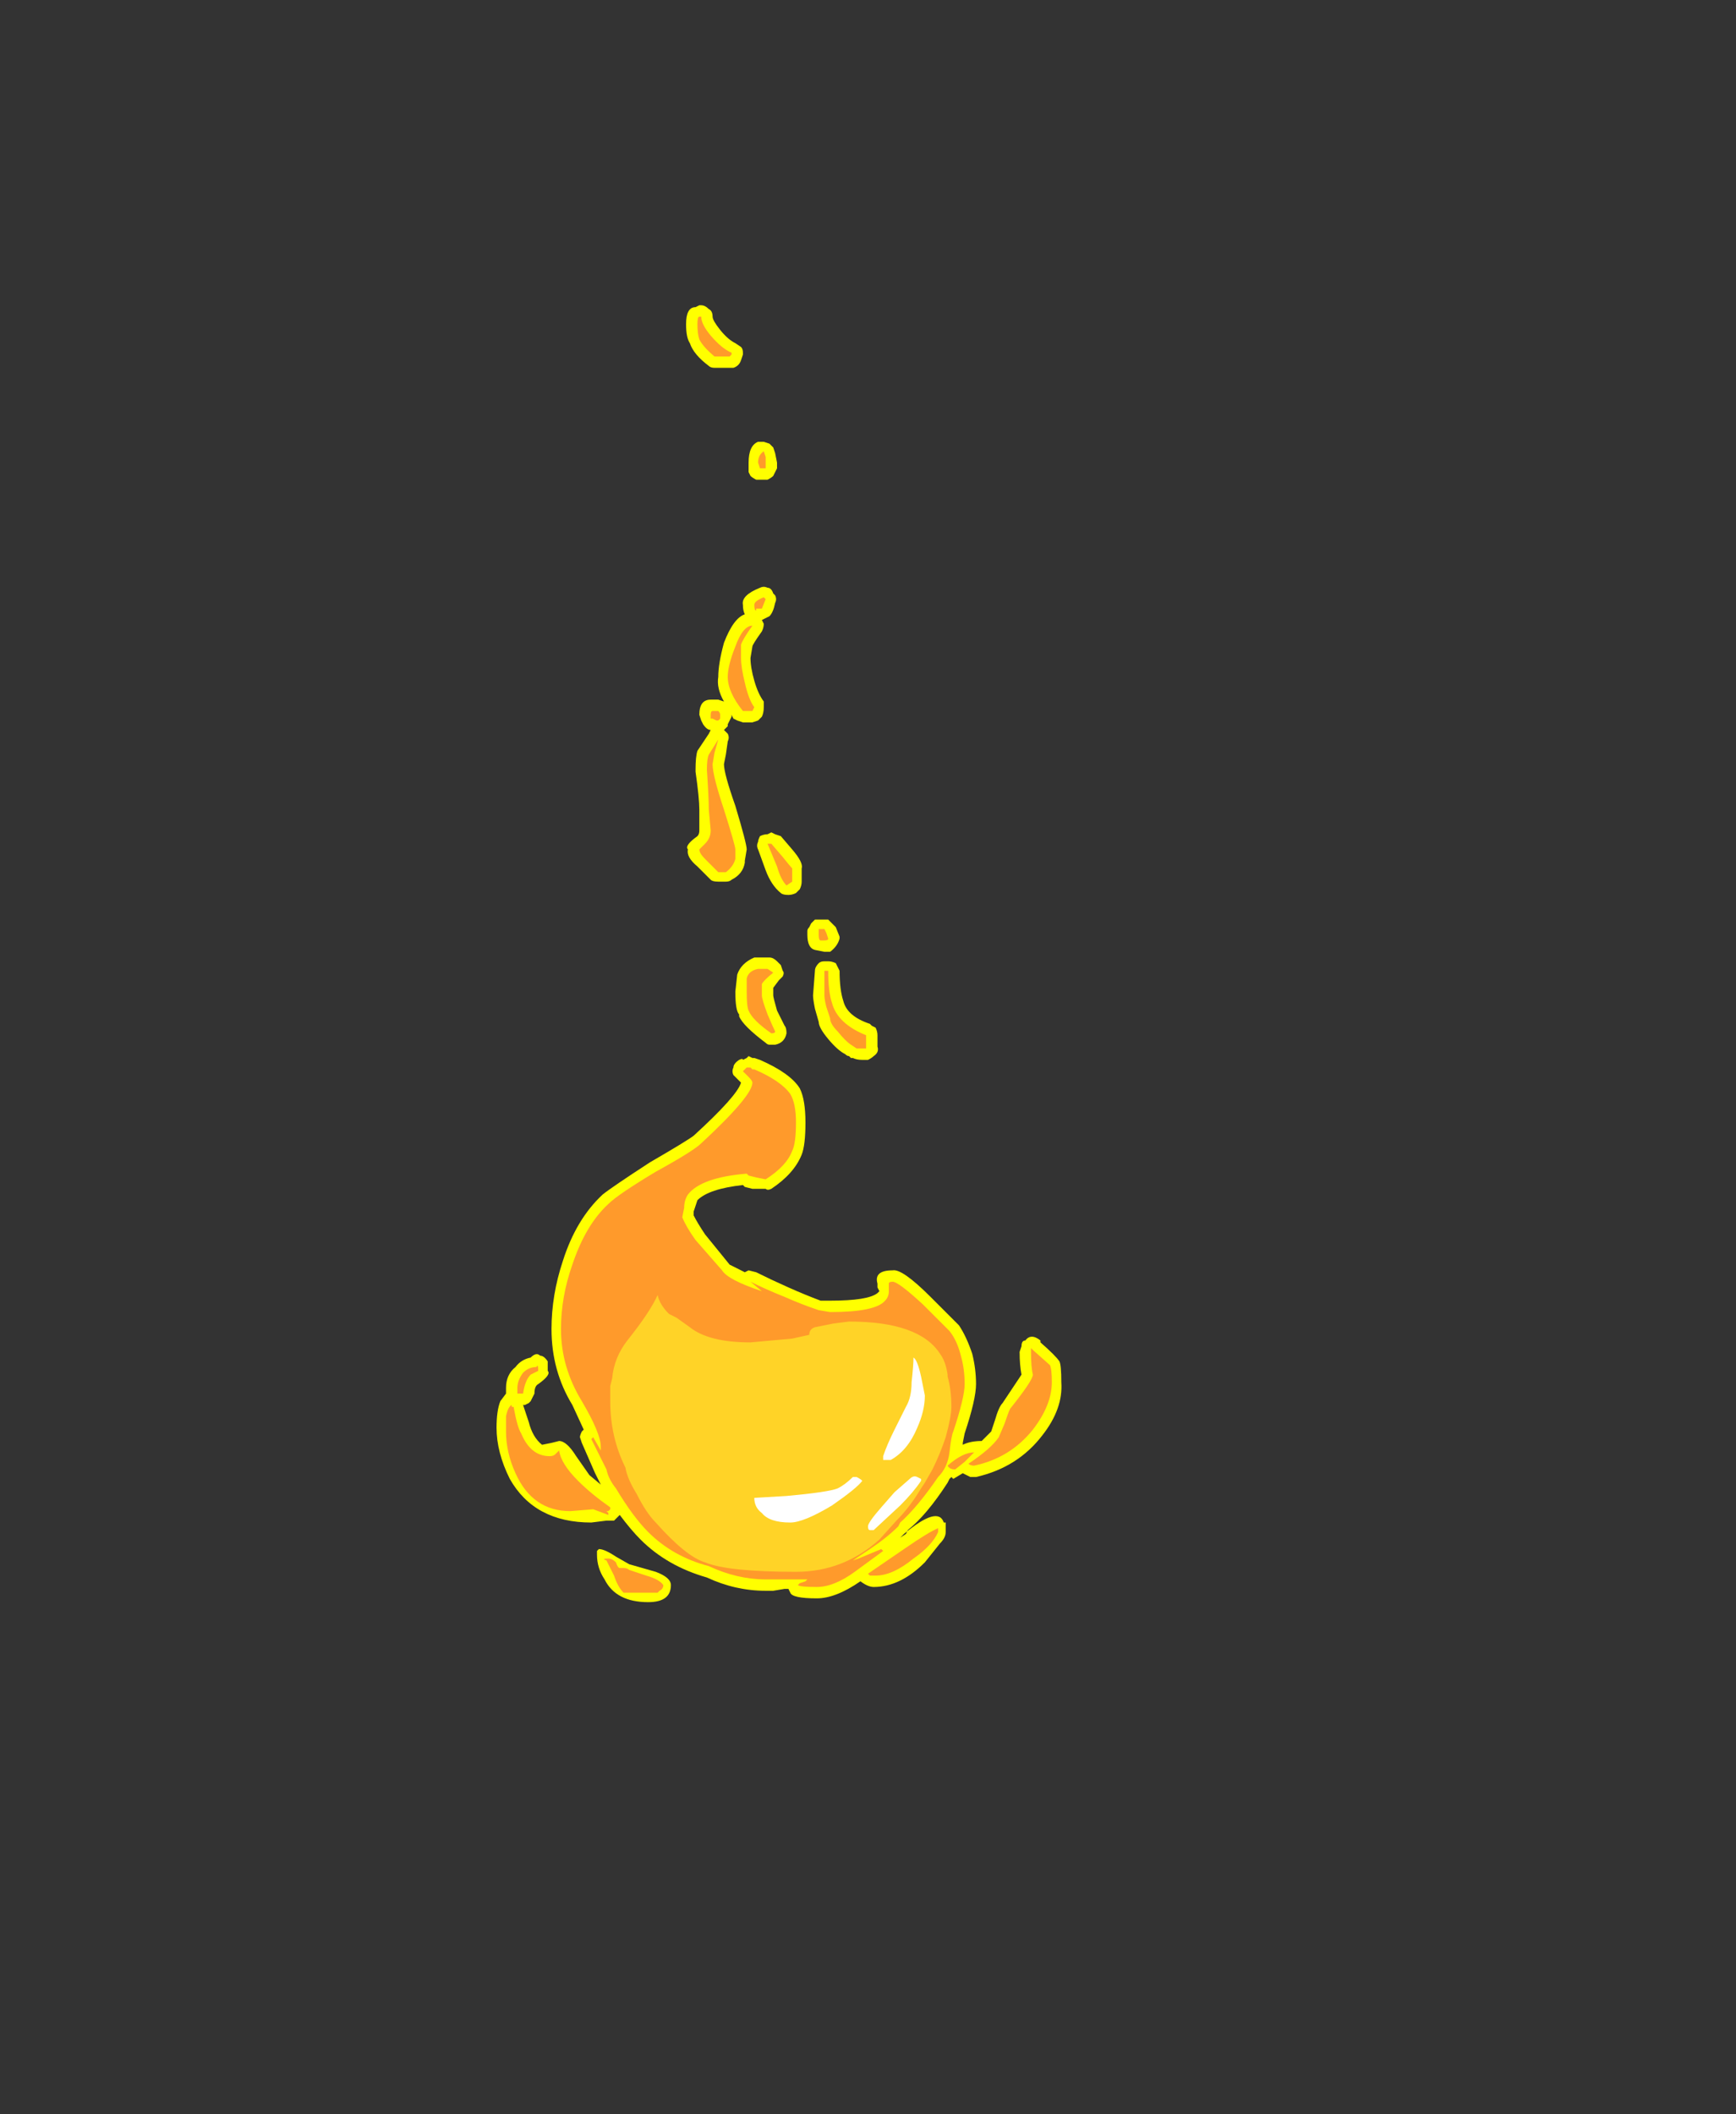 <?xml version="1.0" encoding="UTF-8" standalone="no"?>
<svg xmlns:ffdec="https://www.free-decompiler.com/flash" xmlns:xlink="http://www.w3.org/1999/xlink" ffdec:objectType="frame" height="390.25px" width="320.6px" xmlns="http://www.w3.org/2000/svg">
  <rect width="100%" height="100%" fill="#333333" stroke="none"/>
  <g transform="matrix(1.0, 0.0, 0.0, 1.0, 136.85, 254.1)">
    <use ffdec:characterId="30" height="34.2" transform="matrix(7.0, 0.0, 0.0, 7.0, -45.15, -197.75)" width="14.9" xlink:href="#shape0"/>
  </g>
  <defs>
    <g id="shape0" transform="matrix(1.0, 0.0, 0.0, 1.0, 6.45, 28.25)">
      <path d="M0.0 -26.8 Q-0.05 -26.65 -0.2 -26.6 L-0.7 -26.6 Q-0.8 -26.6 -0.85 -26.65 -1.25 -26.95 -1.35 -27.25 -1.45 -27.4 -1.45 -27.75 -1.45 -28.2 -1.2 -28.2 L-1.1 -28.25 -1.05 -28.25 Q-0.95 -28.25 -0.85 -28.15 -0.75 -28.1 -0.75 -27.95 -0.75 -27.85 -0.55 -27.6 -0.35 -27.35 -0.15 -27.25 L0.0 -27.15 Q0.05 -27.1 0.05 -27.0 L0.05 -26.95 0.0 -26.8 M0.85 -24.5 L0.9 -24.35 0.95 -24.1 0.95 -23.95 Q0.9 -23.85 0.85 -23.75 0.8 -23.7 0.7 -23.65 L0.4 -23.65 Q0.3 -23.7 0.25 -23.75 L0.2 -23.85 0.2 -24.1 Q0.2 -24.55 0.45 -24.65 L0.6 -24.65 0.75 -24.6 0.85 -24.5 M0.9 -20.6 Q0.95 -20.5 0.9 -20.4 0.85 -20.15 0.75 -20.05 L0.55 -19.95 0.6 -19.85 Q0.6 -19.75 0.55 -19.65 0.3 -19.3 0.3 -19.25 L0.25 -18.95 Q0.25 -18.7 0.35 -18.35 0.45 -18.0 0.6 -17.8 L0.6 -17.65 Q0.6 -17.5 0.55 -17.4 L0.45 -17.3 0.3 -17.25 0.05 -17.25 -0.1 -17.3 -0.2 -17.35 -0.25 -17.45 -0.25 -17.4 -0.35 -17.2 -0.35 -17.15 -0.45 -17.05 -0.35 -16.95 Q-0.3 -16.85 -0.35 -16.75 L-0.4 -16.4 -0.45 -16.15 Q-0.45 -15.9 -0.15 -15.05 0.15 -14.05 0.15 -13.9 L0.1 -13.6 0.1 -13.55 Q0.05 -13.25 -0.25 -13.1 -0.3 -13.05 -0.4 -13.05 L-0.6 -13.05 Q-0.75 -13.05 -0.8 -13.1 L-1.15 -13.45 Q-1.45 -13.7 -1.4 -13.9 -1.5 -14.0 -1.15 -14.25 -1.1 -14.3 -1.1 -14.4 L-1.1 -14.95 Q-1.1 -15.25 -1.2 -15.95 L-1.2 -16.0 Q-1.2 -16.35 -1.15 -16.5 L-0.85 -16.95 -0.8 -17.05 Q-0.9 -17.05 -1.0 -17.2 L-1.05 -17.3 -1.1 -17.45 Q-1.1 -17.85 -0.8 -17.85 L-0.6 -17.85 -0.45 -17.8 Q-0.65 -18.15 -0.6 -18.45 -0.6 -18.8 -0.45 -19.35 -0.2 -20.0 0.1 -20.1 0.05 -20.2 0.05 -20.35 0.0 -20.6 0.5 -20.8 0.6 -20.85 0.7 -20.8 0.8 -20.8 0.85 -20.65 L0.9 -20.6 M0.8 -14.35 L0.9 -14.3 1.05 -14.25 1.35 -13.9 Q1.65 -13.55 1.6 -13.4 L1.6 -13.05 Q1.6 -12.95 1.55 -12.85 L1.45 -12.75 Q1.35 -12.7 1.25 -12.7 1.1 -12.7 1.05 -12.75 0.8 -12.95 0.65 -13.35 L0.45 -13.9 Q0.4 -14.0 0.45 -14.1 0.45 -14.15 0.5 -14.25 0.6 -14.3 0.7 -14.3 L0.8 -14.35 M1.1 -10.7 Q1.15 -10.65 1.1 -10.55 L1.0 -10.45 0.85 -10.25 0.85 -10.05 Q0.85 -10.0 0.95 -9.65 L1.15 -9.25 Q1.2 -9.2 1.2 -9.05 1.15 -8.8 0.9 -8.75 L0.75 -8.75 Q0.7 -8.75 0.65 -8.8 0.05 -9.25 -0.05 -9.5 L-0.05 -9.55 Q-0.15 -9.65 -0.15 -10.15 L-0.1 -10.6 Q0.0 -10.9 0.35 -11.05 L0.75 -11.05 Q0.85 -11.05 0.95 -10.95 L1.05 -10.85 1.1 -10.7 M2.3 -12.05 L2.5 -11.85 2.6 -11.6 2.6 -11.55 Q2.55 -11.35 2.35 -11.2 L2.2 -11.2 1.95 -11.25 Q1.75 -11.3 1.75 -11.65 L1.75 -11.75 Q1.75 -11.8 1.8 -11.85 L1.85 -11.95 1.95 -12.05 2.3 -12.05 M2.05 -10.9 Q2.1 -10.95 2.2 -10.95 L2.3 -10.95 Q2.4 -10.95 2.5 -10.9 2.55 -10.8 2.6 -10.7 2.6 -10.2 2.7 -9.9 2.8 -9.5 3.4 -9.3 L3.45 -9.25 3.55 -9.2 Q3.6 -9.1 3.6 -9.0 L3.6 -8.7 Q3.65 -8.55 3.5 -8.45 3.45 -8.4 3.35 -8.35 L3.2 -8.35 Q3.05 -8.35 2.95 -8.4 L2.9 -8.4 2.85 -8.45 Q2.8 -8.45 2.75 -8.5 2.55 -8.6 2.3 -8.9 2.05 -9.2 2.05 -9.35 L1.95 -9.7 Q1.9 -9.95 1.9 -10.05 L1.95 -10.7 Q1.95 -10.8 2.05 -10.9 M0.15 -8.4 L0.2 -8.45 0.3 -8.4 0.35 -8.4 0.5 -8.35 Q1.3 -8.0 1.55 -7.6 1.7 -7.3 1.7 -6.7 1.7 -6.1 1.6 -5.85 1.4 -5.35 0.8 -4.95 0.7 -4.9 0.65 -4.95 L0.3 -4.95 0.1 -5.0 0.05 -5.05 Q-0.85 -4.95 -1.15 -4.65 L-1.25 -4.35 -1.25 -4.25 Q-1.15 -4.05 -0.95 -3.75 L-0.3 -2.95 0.1 -2.75 0.2 -2.8 0.4 -2.75 Q0.8 -2.55 1.25 -2.35 1.7 -2.15 2.1 -2.0 L2.35 -2.0 Q3.35 -2.0 3.6 -2.2 L3.65 -2.25 3.6 -2.35 3.6 -2.45 Q3.5 -2.8 4.0 -2.8 4.25 -2.85 5.0 -2.1 L5.75 -1.35 Q5.95 -1.05 6.1 -0.6 6.2 -0.2 6.2 0.2 6.2 0.6 5.9 1.5 L5.85 1.75 5.85 1.8 Q6.05 1.7 6.35 1.7 L6.6 1.45 6.7 1.15 Q6.8 0.8 6.9 0.7 L7.4 -0.05 Q7.35 -0.3 7.35 -0.65 L7.4 -0.8 Q7.4 -0.95 7.5 -0.95 7.65 -1.15 7.9 -0.95 L7.9 -0.9 Q8.3 -0.55 8.4 -0.4 8.45 -0.3 8.45 0.15 8.5 0.85 7.95 1.55 7.3 2.4 6.2 2.65 L6.05 2.65 5.85 2.55 5.6 2.7 5.55 2.65 5.5 2.7 5.45 2.8 Q4.9 3.65 4.4 4.05 L4.35 4.15 4.2 4.25 4.3 4.15 Q5.2 3.4 5.35 3.85 L5.4 3.85 5.4 4.1 Q5.4 4.25 5.25 4.4 L4.85 4.9 Q4.2 5.55 3.5 5.55 3.35 5.55 3.15 5.4 2.5 5.85 2.0 5.85 1.35 5.85 1.3 5.7 L1.25 5.6 1.15 5.6 0.85 5.65 0.65 5.65 Q-0.15 5.65 -0.9 5.3 -1.95 5.0 -2.65 4.3 -2.9 4.05 -3.2 3.65 L-3.35 3.8 -3.55 3.8 -3.95 3.85 Q-5.45 3.85 -6.1 2.7 -6.45 2.0 -6.45 1.35 -6.45 0.9 -6.35 0.65 L-6.2 0.45 -6.2 0.3 Q-6.2 -0.05 -5.95 -0.25 -5.8 -0.45 -5.55 -0.5 -5.4 -0.65 -5.3 -0.55 -5.2 -0.55 -5.1 -0.4 -5.1 -0.35 -5.1 -0.15 -5.0 -0.05 -5.35 0.2 -5.45 0.25 -5.45 0.45 L-5.55 0.65 -5.6 0.7 -5.7 0.75 -5.75 0.75 -5.6 1.2 Q-5.5 1.6 -5.25 1.8 L-5.0 1.75 -4.8 1.7 Q-4.6 1.7 -4.35 2.1 L-4.0 2.6 -3.7 2.85 -3.85 2.55 -4.2 1.75 -4.25 1.6 Q-4.25 1.55 -4.2 1.45 L-4.15 1.4 -4.45 0.75 Q-5.0 -0.15 -5.0 -1.25 -5.0 -2.15 -4.7 -3.05 -4.35 -4.15 -3.65 -4.8 -3.4 -5.0 -2.4 -5.65 -1.45 -6.2 -1.25 -6.35 -0.1 -7.4 0.0 -7.75 L-0.2 -7.95 Q-0.25 -8.05 -0.2 -8.15 -0.2 -8.25 -0.05 -8.35 0.05 -8.4 0.05 -8.35 L0.15 -8.4 M4.05 4.4 L4.05 4.4 M-3.2 3.6 L-3.2 3.6 M-3.75 4.55 Q-3.6 4.55 -3.3 4.75 L-2.95 4.95 -2.25 5.15 Q-1.85 5.3 -1.85 5.5 -1.85 5.95 -2.45 5.95 -3.3 5.95 -3.6 5.35 -3.8 5.05 -3.8 4.7 L-3.8 4.6 -3.75 4.55" fill="#ffff00" fill-rule="evenodd" stroke="none"/>
      <path d="M0.65 -24.25 L0.65 -23.95 0.5 -23.95 0.45 -24.1 Q0.45 -24.3 0.6 -24.4 L0.65 -24.25 M0.0 -19.3 L0.0 -18.95 Q0.0 -18.7 0.1 -18.3 0.2 -17.85 0.35 -17.65 L0.3 -17.55 0.05 -17.55 Q-0.35 -18.05 -0.35 -18.45 -0.35 -18.75 -0.15 -19.25 0.05 -19.8 0.3 -19.8 0.05 -19.45 0.0 -19.3 M0.4 -20.2 Q0.35 -20.2 0.35 -20.35 0.35 -20.45 0.6 -20.55 L0.65 -20.5 0.55 -20.25 0.4 -20.25 0.4 -20.2 M1.1 -13.7 Q1.3 -13.45 1.35 -13.4 L1.35 -13.05 1.2 -12.95 Q1.05 -13.1 0.95 -13.45 L0.7 -14.05 0.8 -14.05 1.1 -13.7 M0.7 -10.75 L0.85 -10.65 Q0.6 -10.45 0.55 -10.35 0.55 -10.3 0.55 -10.05 0.55 -9.95 0.7 -9.55 0.85 -9.2 0.9 -9.1 0.9 -9.05 0.8 -9.05 0.3 -9.4 0.2 -9.65 0.15 -9.75 0.15 -10.15 0.15 -10.45 0.15 -10.5 0.2 -10.7 0.45 -10.75 L0.7 -10.75 M2.25 -11.7 L2.3 -11.55 Q2.3 -11.5 2.2 -11.5 L2.1 -11.5 Q2.05 -11.5 2.05 -11.65 L2.05 -11.8 2.2 -11.8 2.25 -11.7 M2.3 -10.7 Q2.3 -10.15 2.4 -9.85 2.55 -9.3 3.3 -9.0 L3.3 -8.65 3.05 -8.65 2.9 -8.75 Q2.75 -8.85 2.55 -9.1 2.35 -9.3 2.35 -9.45 L2.25 -9.75 Q2.2 -9.95 2.2 -10.05 L2.2 -10.7 2.3 -10.7 M0.15 -8.15 L0.25 -8.15 0.3 -8.1 0.35 -8.1 Q1.05 -7.8 1.3 -7.45 1.45 -7.2 1.45 -6.7 1.45 -6.15 1.35 -5.95 1.2 -5.55 0.65 -5.2 L0.4 -5.25 0.2 -5.3 0.15 -5.35 Q-1.05 -5.25 -1.4 -4.8 -1.5 -4.65 -1.5 -4.45 L-1.55 -4.2 Q-1.45 -3.95 -1.2 -3.6 L-0.5 -2.8 Q-0.35 -2.55 0.55 -2.25 L0.25 -2.5 Q0.65 -2.3 1.15 -2.1 1.6 -1.9 2.05 -1.75 L2.35 -1.7 Q3.55 -1.7 3.8 -2.0 3.9 -2.1 3.9 -2.25 L3.9 -2.45 Q3.9 -2.5 4.0 -2.5 4.15 -2.5 4.8 -1.9 L5.5 -1.2 Q5.7 -0.95 5.8 -0.55 5.9 -0.2 5.9 0.2 5.9 0.55 5.6 1.45 5.55 1.55 5.5 2.0 5.45 2.4 5.2 2.65 4.65 3.45 4.2 3.85 L4.15 3.95 Q3.85 4.25 3.4 4.55 L2.95 4.85 3.1 4.8 3.7 4.55 3.75 4.6 3.0 5.15 Q2.45 5.55 2.0 5.55 1.55 5.55 1.5 5.5 L1.55 5.45 1.7 5.4 1.75 5.35 0.65 5.35 Q-0.1 5.35 -0.85 5.0 -1.8 4.75 -2.45 4.1 -2.85 3.7 -3.3 2.95 -3.5 2.7 -3.55 2.45 L-3.95 1.65 -3.9 1.6 -3.7 1.95 -3.7 1.85 Q-3.7 1.5 -4.2 0.65 -4.75 -0.25 -4.75 -1.25 -4.75 -2.1 -4.45 -2.95 -4.1 -4.0 -3.5 -4.55 -3.25 -4.8 -2.25 -5.4 -1.25 -5.95 -1.05 -6.15 0.3 -7.4 0.3 -7.75 0.3 -7.8 0.2 -7.9 L0.05 -8.05 0.15 -8.15 M8.15 -0.3 Q8.2 -0.2 8.2 0.15 8.2 0.75 7.7 1.4 7.1 2.15 6.15 2.35 6.05 2.35 6.0 2.3 6.6 1.9 6.8 1.6 L6.95 1.25 Q7.05 0.95 7.1 0.85 7.7 0.1 7.7 -0.05 7.65 -0.25 7.65 -0.65 L7.65 -0.75 7.7 -0.7 8.15 -0.3 M5.9 2.25 L5.65 2.45 Q5.5 2.45 5.45 2.35 5.85 2.0 6.15 2.0 L5.9 2.25 M5.2 4.1 Q5.05 4.45 4.55 4.8 4.0 5.25 3.55 5.25 L3.4 5.25 3.35 5.2 4.3 4.55 Q4.95 4.1 5.2 4.0 L5.2 4.1 M-1.05 -27.95 Q-1.05 -27.75 -0.8 -27.45 -0.5 -27.1 -0.25 -27.0 L-0.25 -26.95 -0.3 -26.9 -0.7 -26.9 Q-1.0 -27.15 -1.1 -27.35 -1.15 -27.5 -1.15 -27.75 -1.15 -27.95 -1.1 -27.95 L-1.05 -27.95 M-0.55 -17.45 L-0.55 -17.35 -0.6 -17.3 -0.65 -17.3 -0.75 -17.35 -0.8 -17.35 -0.8 -17.45 Q-0.8 -17.55 -0.75 -17.55 L-0.6 -17.55 Q-0.55 -17.5 -0.55 -17.45 M-0.85 -16.4 L-0.6 -16.8 -0.7 -16.45 -0.75 -16.15 Q-0.75 -15.85 -0.45 -14.95 -0.15 -14.0 -0.15 -13.9 L-0.15 -13.65 Q-0.2 -13.45 -0.4 -13.3 L-0.6 -13.3 -0.95 -13.65 Q-1.1 -13.8 -1.1 -13.9 L-0.95 -14.05 Q-0.8 -14.2 -0.8 -14.4 L-0.85 -14.95 Q-0.85 -15.25 -0.9 -16.0 -0.9 -16.3 -0.85 -16.4 M-5.35 -0.15 L-5.55 -0.05 Q-5.7 0.1 -5.75 0.45 L-5.9 0.45 -5.9 0.3 Q-5.9 0.1 -5.75 -0.1 -5.6 -0.25 -5.4 -0.25 -5.35 -0.35 -5.35 -0.15 M-4.8 1.95 Q-4.75 2.3 -4.3 2.75 -3.95 3.1 -3.45 3.45 L-3.45 3.5 -3.5 3.55 -3.55 3.55 -3.5 3.6 -3.5 3.65 -3.9 3.5 -4.5 3.55 Q-5.5 3.55 -5.95 2.55 -6.2 2.0 -6.2 1.45 L-6.2 1.05 Q-6.15 0.8 -6.05 0.75 L-6.05 0.8 -6.0 0.8 Q-5.9 1.35 -5.8 1.5 -5.55 2.1 -5.05 2.1 -4.95 2.1 -4.9 2.05 L-4.8 1.95 M-2.95 5.1 L-2.5 5.25 Q-2.15 5.35 -2.05 5.5 -2.05 5.6 -2.15 5.65 L-2.2 5.7 -3.1 5.7 Q-3.25 5.55 -3.35 5.25 L-3.55 4.85 Q-3.7 4.8 -3.5 4.8 -3.4 4.8 -3.3 4.9 -3.25 5.05 -3.2 5.05 L-3.1 5.05 Q-3.0 5.05 -2.95 5.1" fill="#ff9a2b" fill-rule="evenodd" stroke="none"/>
      <path d="M5.45 0.0 Q5.55 0.35 5.55 0.8 5.55 1.05 5.4 1.6 5.25 2.05 5.05 2.45 L4.85 2.8 4.75 2.95 Q4.45 3.45 4.1 3.8 L3.65 4.3 Q2.7 5.15 1.45 5.15 -0.35 5.15 -0.95 4.9 -1.45 4.75 -2.25 3.85 -2.5 3.6 -2.75 3.1 -3.0 2.7 -3.05 2.4 -3.45 1.6 -3.45 0.65 L-3.45 0.25 -3.4 0.05 Q-3.35 -0.5 -3.0 -0.95 -2.4 -1.7 -2.2 -2.15 -2.15 -1.9 -1.9 -1.65 -1.8 -1.6 -1.7 -1.55 L-1.35 -1.3 Q-0.85 -0.9 0.25 -0.9 L1.35 -1.0 1.8 -1.1 Q1.8 -1.25 1.95 -1.3 L2.45 -1.4 2.85 -1.45 Q4.7 -1.45 5.25 -0.6 5.4 -0.4 5.45 -0.05 L5.45 0.0" fill="#ffd327" fill-rule="evenodd" stroke="none"/>
      <path d="M4.85 0.5 Q4.85 0.9 4.65 1.35 4.4 1.95 3.95 2.2 L3.75 2.2 3.75 2.1 Q3.85 1.8 4.05 1.4 L4.35 0.8 Q4.5 0.55 4.5 0.15 4.55 -0.3 4.55 -0.5 4.65 -0.45 4.75 0.0 L4.85 0.5 M4.05 3.05 L4.45 2.7 Q4.55 2.6 4.65 2.65 L4.75 2.7 4.75 2.75 Q4.55 3.05 4.2 3.4 L3.5 4.05 3.4 4.05 Q3.35 4.05 3.35 3.95 3.35 3.85 3.7 3.45 L4.05 3.05 M3.2 2.75 Q3.05 2.95 2.4 3.4 1.65 3.85 1.3 3.85 0.75 3.85 0.55 3.6 0.35 3.45 0.35 3.2 L1.2 3.15 Q2.3 3.05 2.55 2.95 2.75 2.85 2.95 2.65 L3.05 2.65 Q3.15 2.7 3.2 2.75" fill="#ffffff" fill-rule="evenodd" stroke="none"/>
    </g>
  </defs>
</svg>
